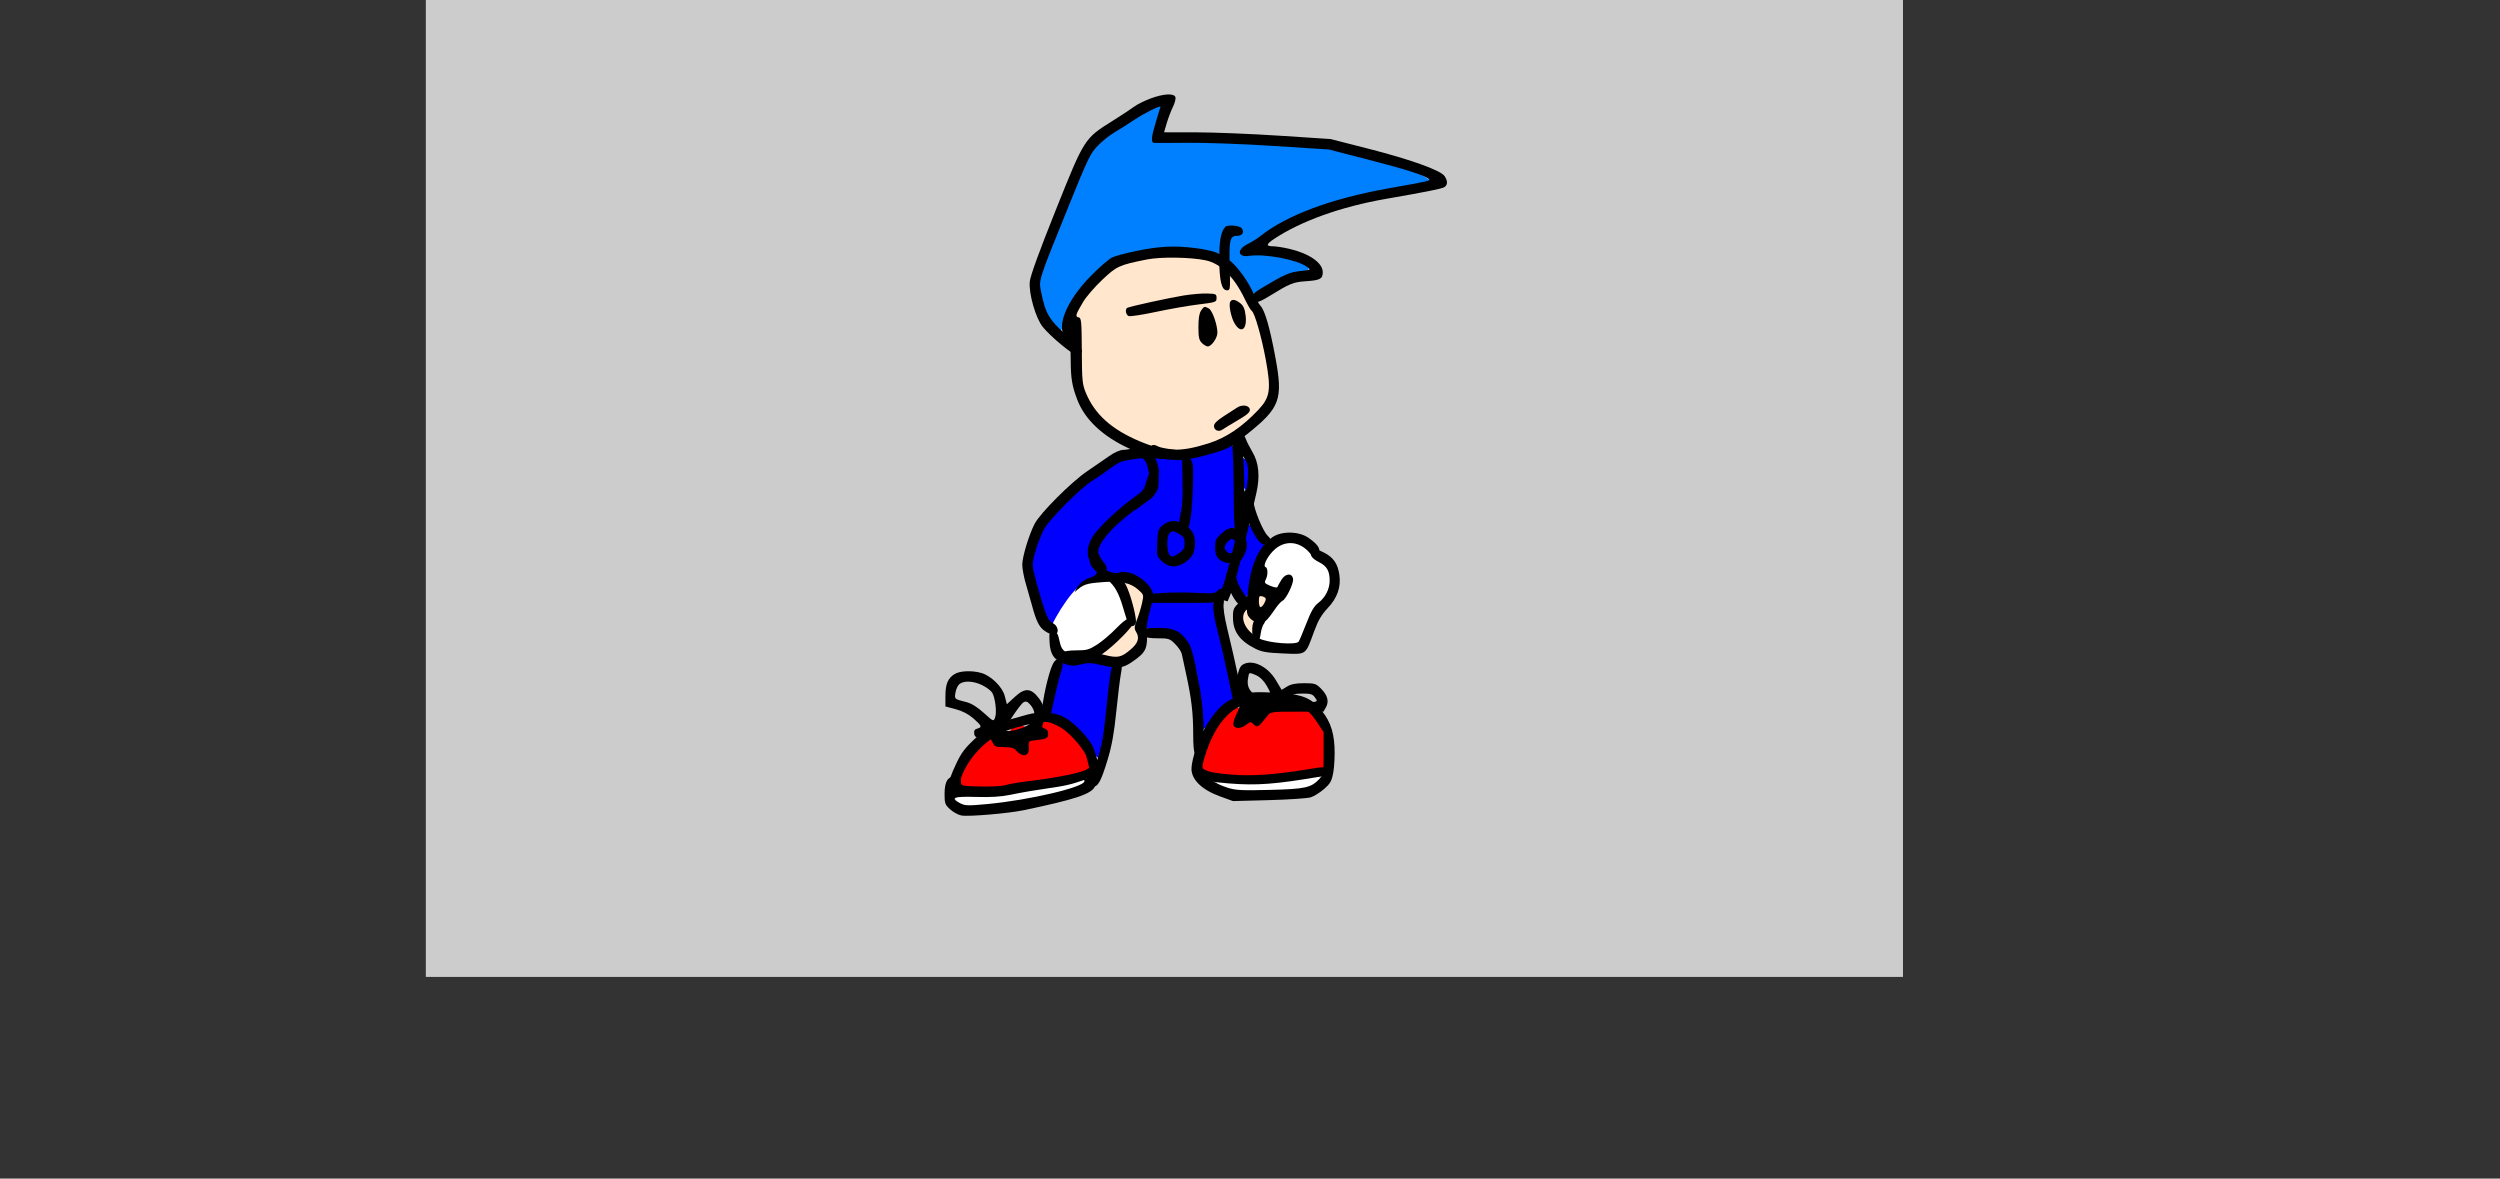 <svg version="1.1" xmlns="http://www.w3.org/2000/svg" xmlns:xlink="http://www.w3.org/1999/xlink" width="1260" height="594" viewBox="0,0,1260,594"><rect x="0" y="0" width="1260" height="594" fill="#333333" stroke="none"/><g transform="translate(214.618,-3.956) scale(1.034,1.034)"><g id="wick_project_bg" fill="#cccccc" fill-rule="nonzero" stroke="none" stroke-width="1" stroke-linecap="butt" stroke-linejoin="miter" stroke-miterlimit="10" stroke-dasharray="" stroke-dashoffset="0" font-family="none" font-weight="none" font-size="none" text-anchor="none" style="mix-blend-mode: normal"><rect x="0" y="0" width="720" height="480"/></g><g data-paper-data="{&quot;wickUUID&quot;:&quot;9d089372-eb91-4ca0-b0f3-bbc7be116f5b&quot;,&quot;wickType&quot;:&quot;clipsandpaths&quot;}" fill="none" fill-rule="none" stroke="none" stroke-width="1" stroke-linecap="butt" stroke-linejoin="miter" stroke-miterlimit="10" stroke-dasharray="" stroke-dashoffset="0" font-family="none" font-weight="none" font-size="none" text-anchor="none" style="mix-blend-mode: normal"><path d="M287.271,358.011c-2.017,0.616 -2.95,2.784 -2.558,2.798c0.798,0.028 6.414,-1.542 7.233,-2.021c1.021,-0.597 -0.913,-1.927 -4.675,-0.777z" data-paper-data="{&quot;wickUUID&quot;:&quot;15d87ee9-beaa-41f5-b171-0cdda967f06b&quot;,&quot;wickType&quot;:&quot;path&quot;}" fill="#ff0000" fill-rule="evenodd"/><path d="M392.853,349.839c-3.91,2.884 -7.41,7.493 -10.255,13.49c-2.606,5.492 -5.265,14.448 -4.555,15.158c0.606,0.606 5.042,2.427 8.054,2.92c4.081,0.667 19.901,0.974 25.105,0.486c2.198,-0.206 9.066,-1.084 15.162,-1.944l11.541,-1.774l0.28,-9.101l-0.011,-8.604l-1.92,-3.068c-0.979,-1.495 -2.531,-3.671 -3.431,-4.81l-2.148,-2.401l-8.522,-0.027c-4.622,-0.005 -9.083,0.171 -9.756,0.358c-0.925,0.257 -2.044,1.145 -3.998,3.429c-3.026,3.538 -3.403,3.718 -5.073,2.251c-0.649,-0.57 -1.16,-1.049 -1.255,-1.049c-0.095,0 -1.3,0.621 -2.516,1.354c-2.62,1.58 -3.807,2.038 -4.971,0.873c-0.885,-0.885 -0.458,-1.588 1.127,-5.204c1.684,-3.843 0.121,-4.533 -2.856,-2.337z" data-paper-data="{&quot;wickUUID&quot;:&quot;91332694-2527-4a2e-9b43-12db3b1ae813&quot;,&quot;wickType&quot;:&quot;path&quot;}" fill="#ff0000" fill-rule="evenodd"/><path d="M300.187,356.584c-0.449,1.182 -0.346,1.938 1.056,2.876c0.989,0.662 1.31,0.042 1.398,1.263c0.174,2.4 -0.768,2.874 -6.421,3.47c-2.508,0.265 -2.966,0.829 -2.966,3.818c0,1.796 0.419,1.828 -0.232,2.439c-1.353,1.271 -2.525,0.893 -4.885,-1.283l-1.571,-1.413l-4.455,-0.431c-2.373,-0.22 -4.315,-0.517 -4.566,-0.726c-0.251,-0.208 -0.363,-0.61 -0.71,-1.254c-0.347,-0.644 -1.923,-1.366 -2.049,-1.366c-0.855,0 -6.077,4.961 -8.351,7.915c-5.116,6.649 -7.6,13.558 -5.503,14.756c0.56,0.32 3.857,1.034 10.577,1.034c8.09,0 9.434,-0.081 12.581,-0.758c1.925,-0.414 7.317,-1.29 11.9,-1.934c14.279,-2.005 22.674,-3.72 25.84,-5.274c1.39,-0.683 2.023,-1.864 1.837,-3.028c-0.659,-4.119 -2.461,-7.548 -6.285,-12.1c-4.003,-4.764 -10.255,-8.907 -14.032,-9.27c-1.51,-0.145 -2.835,0.395 -3.165,1.265z" data-paper-data="{&quot;wickUUID&quot;:&quot;3d64819e-c713-4d4e-a3a3-e2a1f4005a78&quot;,&quot;wickType&quot;:&quot;path&quot;}" fill="#ff0000" fill-rule="evenodd"/><path d="M427.478,383.01c-16.219,2.583 -27.035,3.016 -40.352,1.616c-1.65,-0.173 -2.051,1.41 -1.147,1.93c0.502,0.289 2.44,1.063 4.138,1.641l3.299,1.098l9.002,0.144c4.904,0.077 12.215,-0.032 16.112,-0.233c10.18,-0.526 13.21,-1.317 16.348,-4.214c2.046,-1.889 2.008,-3.481 -7.4,-1.983z" data-paper-data="{&quot;wickUUID&quot;:&quot;ee2a9cbe-e801-4e4b-9ce2-184dec4b2153&quot;,&quot;wickType&quot;:&quot;path&quot;}" fill="#ffffff" fill-rule="evenodd"/><path d="M318.133,384.157c-2.231,0.907 -8.157,2.157 -16.503,3.481c-4.056,0.643 -10.222,1.711 -13.774,2.384c-6.415,1.216 -6.516,1.223 -17.843,1.431c-11.653,0.214 -12.907,0.38 -11.982,1.495c0.208,0.251 1.227,2.501 2.258,3.006c1.717,0.841 2.55,0.939 5.919,0.912c13.529,-0.107 44.869,-5.992 52.657,-9.888c1.841,-0.921 3.361,-2.913 2.401,-2.885c-0.343,0.01 -2.299,-0.275 -3.134,0.064z" data-paper-data="{&quot;wickUUID&quot;:&quot;ad8dbcf2-56fe-4bcb-9cff-3e5075243d80&quot;,&quot;wickType&quot;:&quot;path&quot;}" fill="#ffffff" fill-rule="evenodd"/><path d="M419.208,268.07c-3.169,0.775 -6.706,3.397 -8.828,6.57c-2.028,3.032 -2.56,4.725 -1.589,5.629c0.916,0.853 0.932,3.433 0.045,5.684c-0.624,1.583 -0.324,2.314 0.254,2.837c0.631,0.572 4.523,2.06 5.381,2.06c0.277,0 1.335,-0.901 1.816,-1.863c2.204,-4.416 5.157,-5.769 6.371,-2.84c0.338,0.817 -0.475,0.139 -0.936,1.725c-0.941,3.237 -2.68,6.34 -4.56,8.141c-1.525,1.461 -6.284,7.397 -8.961,11.172c-0.829,1.169 -1.624,4.033 -2.141,6.997c-0.23,1.32 0.738,2.059 5.464,3.064c3.273,0.696 11.452,0.94 13.204,0.447c0.959,-0.27 1.699,-1.322 4.702,-8.787c2.634,-6.549 3.469,-8.017 6.055,-10.642c4.459,-4.526 5.987,-8.081 5.616,-12.708c-0.276,-3.438 -1.44,-5.595 -4.588,-7.675c-2.896,-1.914 -4.624,-3.434 -4.624,-4.039c0,-0.732 -3.852,-3.978 -5.708,-4.827c-1.793,-0.821 -5.53,-1.297 -6.971,-0.944z" data-paper-data="{&quot;wickUUID&quot;:&quot;6650167e-d1f4-4373-ac46-0986b0d002d0&quot;,&quot;wickType&quot;:&quot;path&quot;}" fill="#ffffff" fill-rule="evenodd"/><path d="M391.175,266.826c-2.091,1.378 -2.921,4.229 -1.672,5.57c0.614,0.66 3.474,1.933 3.72,1.632c0.055,-0.068 0.824,-1.969 1.198,-3.488c0.599,-2.426 0.528,-3.362 0.099,-3.792c-0.623,-0.623 -2.195,-0.679 -3.345,0.079z" data-paper-data="{&quot;wickUUID&quot;:&quot;6edecbde-a53b-4a2b-b620-d0665a1785ac&quot;,&quot;wickType&quot;:&quot;path&quot;}" fill="#0000ff" fill-rule="evenodd"/><path d="M362.113,263.244c-1.275,1.409 -1.705,6.706 -0.773,9.844c0.594,2 2.548,2.943 4.149,2.116c3.411,-1.762 5.018,-3.888 5.018,-6.459c0,-2.267 -1.145,-4.28 -3.424,-5.419c-2.35,-1.174 -4.204,-0.928 -4.971,-0.081z" data-paper-data="{&quot;wickUUID&quot;:&quot;76138633-224f-4663-b630-762808593232&quot;,&quot;wickType&quot;:&quot;path&quot;}" fill="#0000ff" fill-rule="evenodd"/><path d="M352.337,301.213c-1.192,4.983 -1.795,8.662 -1.537,8.697c0.116,0.016 2.407,0.619 4.332,0.594c7.342,-0.096 10.681,0.822 13.764,4.152c3.236,3.496 3.879,5.46 6.286,17.612c1.585,8.003 2.694,16.009 3.22,23.175l0.394,3.863l2.32,-1.582c2.963,-5.077 7.734,-10.319 10.893,-11.97c1.743,-0.911 2.075,-1.66 1.809,-2.451c-0.158,-0.469 -1.203,-5.19 -2.299,-10.323c-1.096,-5.133 -2.887,-13.088 -3.983,-17.692c-2.466,-10.361 -3.03,-13.299 -3.03,-15.802l-0.726,-2.663l-14.916,-0.007l-15,0.023z" data-paper-data="{&quot;wickUUID&quot;:&quot;9e4aff62-e506-4f7d-8307-106094ddffca&quot;,&quot;wickType&quot;:&quot;path&quot;}" fill="#0000ff" fill-rule="evenodd"/><path d="M309.496,328.127c0,0.516 -0.294,2.006 -0.666,3.368c-0.663,2.429 -4.069,16.529 -4.495,18.607c-0.216,1.054 0.14,1.872 1.995,2.257c4.016,0.834 8.703,4 13.2,8.942c3.392,3.729 4.824,6.027 5.974,9.442c0.587,1.742 2.695,2.718 2.785,2.45c1.678,-4.984 2.48,-9.678 4.071,-23.897c1.374,-12.279 2.354,-19.648 2.694,-20.004c0.075,-0.079 -2.616,-1.34 -5.047,-1.849c-4.964,-1.039 -7.883,-1.162 -10.818,-0.453c-2.574,0.621 -4.948,0.621 -7.003,-0.002c-0.9,-0.273 -1.922,-0.476 -1.968,-0.478c-0.046,-0.002 -0.721,1.099 -0.721,1.616z" data-paper-data="{&quot;wickUUID&quot;:&quot;d6c34d5e-0e04-4698-8018-ac856879ff38&quot;,&quot;wickType&quot;:&quot;path&quot;}" fill="#0000ff" fill-rule="evenodd"/><path d="M343.548,227.195c-4.619,0.748 -5.907,1.323 -11.177,4.979c-2.353,1.632 -5.881,4.079 -7.623,5.279c-8.838,6.087 -21.696,19.314 -24.588,25.287c-1.449,2.992 -4.091,10.717 -4.686,13.757c-0.543,2.777 -0.307,4.567 1.706,11.962c2.232,8.196 4.8,15.888 5.794,17.351c0.437,0.644 1.507,1.79 2.261,2.336c1.705,1.235 2.009,1.785 1.963,3.578c-0.02,0.776 0.156,1.984 0.431,2.809c0.274,0.825 0.775,2.423 1.075,3.431c0.3,1.008 1.295,2.662 1.635,3.077c0.617,0.754 1.016,0.817 6.547,0.504c5.414,-0.307 5.95,-0.45 8.238,-1.612c3.527,-1.792 7.019,-4.565 13.184,-10.505l3.885,-3.94l-1.756,-5.74c-2.01,-6.151 -3.234,-8.845 -4.961,-10.979c-1.229,-1.519 -1.916,-1.942 -3.702,-1.932c-1.008,0.005 -3.819,0.23 -5.835,0.47c-4.103,0.487 -5.663,1.111 -8.776,3.527l-1.42,1.472l1.385,-0.333c1.427,-2.583 4.303,-5.134 6.606,-5.86c1.033,-0.326 2.254,-0.959 2.797,-1.467l1.37,-1.793l-1.495,-1.777c-2.056,-2.294 -3.047,-5.226 -2.834,-8.911c0.234,-4.05 1.546,-6.432 5.882,-10.906c5.174,-5.338 11.272,-10.842 15.314,-13.833c4.886,-3.616 5.604,-4.515 7.071,-8.761c1.104,-3.195 1.277,-4.327 0.991,-5.834c-0.661,-3.484 -2.485,-6.247 -4.027,-6.186c-0.472,0.019 -3.24,0.224 -5.257,0.551z" data-paper-data="{&quot;wickUUID&quot;:&quot;d95a99fe-c3a4-489d-a5b3-8c4829d4e0f6&quot;,&quot;wickType&quot;:&quot;path&quot;}" fill="#0000ff" fill-rule="evenodd"/><path d="M325.595,287.332c-3.823,0.466 -6.346,1.603 -8.757,3.823c-2.601,2.393 -6.773,8.221 -9.781,13.697l-1.512,2.848l0.892,1.446c0.637,0.738 0.756,1.129 0.729,2.328c-0.02,0.851 0.19,2.231 0.464,3.056c0.274,0.825 0.774,2.427 1.075,3.435c0.3,1.008 1.295,2.662 1.635,3.077c0.617,0.754 1.016,0.817 6.547,0.504c5.414,-0.307 5.95,-0.45 8.238,-1.612c3.527,-1.792 7.019,-4.565 13.184,-10.505l3.885,-3.94l-1.756,-5.74c-2.01,-6.151 -3.188,-8.763 -4.915,-10.897l-1.678,-1.958l-2.565,-0.036c-1.192,0.02 -3.852,0.251 -5.686,0.475z" data-paper-data="{&quot;wickUUID&quot;:&quot;8d7dfa6d-267e-4de5-a5a3-cec7b0323331&quot;,&quot;wickType&quot;:&quot;path&quot;}" fill="#ffffff" fill-rule="evenodd"/><path d="M397.955,230.031c0.105,1.558 0.193,5.069 0.194,7.788c0.002,3.792 1.693,5.281 2.01,5.175c0.471,-0.157 1.283,-5.08 1.328,-8.205c0.039,-2.729 -0.518,-5.557 -1.361,-6.811l-2.332,-1.038z" data-paper-data="{&quot;wickUUID&quot;:&quot;99fafc88-56dc-464d-95b3-328c2252a98b&quot;,&quot;wickType&quot;:&quot;path&quot;}" fill="#0000ff" fill-rule="evenodd"/><path d="M400.507,259.822c-1.024,3.532 -1.559,6.598 -1.305,7.482c0.676,2.358 0.046,5.482 -1.597,7.895c-0.843,1.239 -1.474,2.872 -2.147,5.484c-1.146,4.445 -1.137,5.2 -0.136,7.635c0.862,2.096 3.636,6.597 4.077,6.597c0.151,0 1.801,-1.045 1.915,-1.916c1.482,-11.317 3.019,-16.354 6.571,-21.53l1.154,-2.03l-1.751,-1.865c-1.339,-1.253 -4.35,-5.885 -5.008,-7.704c-0.1,-0.275 -1.746,-0.139 -1.773,-0.048z" data-paper-data="{&quot;wickUUID&quot;:&quot;b566d7df-5034-47cd-980c-6cb7d4388514&quot;,&quot;wickType&quot;:&quot;path&quot;}" fill="#0000ff" fill-rule="evenodd"/><path d="M390.195,221.743c-2.525,1.164 -9.811,3.332 -14.463,4.305c-1.539,0.322 -3.145,0.772 -3.193,0.803c-0.048,0.031 -0.149,1.353 0.152,2.068c0.482,1.147 0.524,2.421 0.355,11.38c-0.182,9.684 -0.629,15.048 -1.591,19.097c-0.36,1.516 -0.306,1.924 0.481,2.765c1.755,1.877 2.051,2.662 2.044,6.602c-0.009,4.391 -0.123,4.878 -2.976,7.485c-3.258,2.978 -6.424,3.659 -9.701,2.126c-1.875,-0.877 -3.675,-2.751 -4.015,-4.106c-0.315,-1.254 0.074,-9.922 0.509,-11.397c0.433,-1.466 2.14,-2.961 4.24,-3.89c1.172,-0.519 1.994,-0.655 3.498,-0.519c2.205,0.2 2.25,0.076 3.177,-4.301c0.403,-1.904 0.583,-5.417 0.705,-14.302l0.155,-11.8l-2.408,-0.75c-2.857,-0.013 -9.617,-0.468 -10.445,-0.704c-0.682,-0.195 -1.644,0.777 -1.476,1.317c1.049,3.39 1.234,4.637 1.237,8.398c0.002,2.256 -0.005,4.204 -0.203,4.991c-0.715,2.838 -3.14,5.159 -10.961,10.565c-7.754,5.36 -15.665,13.471 -17.571,17.974c-0.964,2.279 -0.467,5.037 2.077,8.395c0.868,1.146 1.468,2.359 1.468,2.966c0,0.82 0.594,1.368 1.92,1.954c1.244,0.55 2.058,0.691 3.423,0.495c4.463,-0.643 7.316,-0.053 11.015,2.362c2.828,1.846 4.837,4.039 5.748,6.143l0.998,1.704l3.047,-0.238c1.511,-0.156 8.209,-0.238 14.908,-0.183l12.237,0.1l1.702,-1.164c0.704,-0.56 1.782,-1.4 2.017,-1.4c0.683,0 4.189,-11.713 3.646,-12.179c-0.153,-0.131 -1.249,-1.222 -2.039,-1.447c-1.885,-0.536 -3.57,-1.966 -4.062,-3.609c-0.529,-1.765 -0.51,-5.183 0.046,-6.498c0.568,-1.344 3.383,-3.939 5.209,-4.87c0.758,-0.387 1.501,-0.551 2.064,-0.551l1.69,-0.683l-0.161,-4.92c-0.096,-2.612 -0.267,-10.825 -0.38,-18.25c-0.113,-7.425 -0.303,-14.197 -0.421,-15.034l-0.926,-2.328z" data-paper-data="{&quot;wickUUID&quot;:&quot;ce3f78d4-216b-425e-9a54-f6c0c1665405&quot;,&quot;wickType&quot;:&quot;path&quot;}" fill="#0000ff" fill-rule="evenodd"/><path d="M405.781,294.538c-0.277,0.277 -0.256,3.441 0.019,4.464c0.261,0.975 2.282,0.747 3.224,-0.644c1,-1.476 0.94,-3.225 -0.126,-3.711c-0.975,-0.444 -2.805,-0.421 -3.117,-0.11z" data-paper-data="{&quot;wickUUID&quot;:&quot;2b8db536-5b2d-4418-be4c-68c98f142a37&quot;,&quot;wickType&quot;:&quot;path&quot;}" fill="#ffe6cc" fill-rule="evenodd"/><path d="M398.329,302.955c-0.96,2.221 -0.148,5.329 2.093,7.993l2.337,1.431l0.645,-2.908l0.4,-2.782l-1.457,-1.738c-0.72,-0.782 -1.324,-1.715 -1.438,-2.23c-0.114,-0.515 -0.778,-1.522 -0.834,-1.705c-0.055,-0.183 -1.431,1.211 -1.745,1.939z" data-paper-data="{&quot;wickUUID&quot;:&quot;f55a3c1e-dc4d-4a3d-8f8e-be8e33f87abb&quot;,&quot;wickType&quot;:&quot;path&quot;}" fill="#ffe6cc" fill-rule="evenodd"/><path d="M344.214,308.56c-0.29,0.112 -1.669,1.449 -2.866,2.824c-2.255,2.59 -6.794,6.852 -9.84,9.238l-1.964,2.319l3.478,1.081c4.324,0.962 7.022,0.127 10.659,-3.078c3.491,-3.076 4.696,-6.158 3.172,-8.656c-0.353,-0.579 -0.759,-2.044 -0.818,-2.585c-0.08,-0.74 -1.425,-1.295 -1.822,-1.142z" data-paper-data="{&quot;wickUUID&quot;:&quot;90101a82-e393-43d3-9146-128a6c930922&quot;,&quot;wickType&quot;:&quot;path&quot;}" fill="#ffe6cc" fill-rule="evenodd"/><path d="M340.977,288.304c0,0.073 0.387,2.202 1.012,3.825c1.219,3.164 2.566,7.926 3.228,11.411l1.347,2.775l1.495,-2.943c0.893,-2.619 2.105,-7.901 2.105,-8.91c0,-1.012 -3.079,-4.252 -5.284,-5.427c-1.788,-0.953 -3.904,-1.08 -3.904,-0.731z" data-paper-data="{&quot;wickUUID&quot;:&quot;f1da4c85-adc8-4e8c-b4e8-df2c10a51186&quot;,&quot;wickType&quot;:&quot;path&quot;}" fill="#ffe6cc" fill-rule="evenodd"/><path d="M356.018,129.168c-3.737,0.335 -11.739,1.995 -15.716,3.249c-3.818,1.203 -6.504,3.147 -12.246,8.919c-5.271,5.299 -7.323,7.844 -9.711,12.057c-1.68,2.964 -1.959,4.335 -0.887,4.875c0.444,0.224 0.946,0.671 1.114,0.972c0.347,0.62 0.507,4.885 0.736,19.673c0.186,12.033 0.477,13.672 2.916,18.664c3.072,6.289 7.675,11.443 14.093,15.734c5.78,3.865 15.685,8.323 17.655,7.929c0.697,-0.139 1.637,0.075 2.576,0.565c1.947,1.015 8.026,1.834 11.551,1.58c5.073,-0.365 13.749,-2.682 19.053,-5.092c3.172,-1.441 8.015,-4.491 11.233,-7.082c4.09,-3.293 10.431,-10.134 11.539,-12.352c2.115,-4.234 2,-9.823 -0.583,-22.545c-2.3,-11.331 -4.774,-19.592 -6.35,-21.168c-0.423,-0.423 -1.856,-2.904 -3.1,-5.332c-2.268,-4.429 -4.607,-8.32 -6.004,-9.989l-2.242,-0.802l-0.187,2.935c-0.157,2.991 0.955,3.039 -0.512,3.049c-1.897,0.013 -3.022,-2.664 -3.372,-7.624c-0.11,-1.558 -0.645,-3.564 -0.783,-3.937c-0.532,-1.444 -5.657,-3.286 -11.007,-3.948c-4.013,-0.496 -15.72,-0.692 -19.764,-0.329zM384.723,148c0.411,0.372 0.096,0.171 0.096,1.143c0,1.237 0.416,0.777 -0.372,1.173c-0.864,0.434 -3.437,0.884 -7.594,1.357c-3.365,0.383 -13.419,2.128 -20.834,3.616c-4.033,0.81 -8.736,1.668 -10.454,1.908l-2.875,0.431l-0.061,-0.231c-1.054,-1.226 -1.55,-2.452 -0.538,-2.993c0.881,-0.472 5.326,-1.53 14.062,-3.399c13.944,-2.984 16.692,-3.383 23.741,-3.449c3.891,-0.036 4.32,-0.018 4.831,0.445zM395.523,151.295c3.01,1.909 3.454,3.172 3.47,8.281c0.011,3.311 0.199,2.811 -0.554,3.614c-1.116,1.19 -1.031,1.248 -2.318,-0.09c-2.057,-2.139 -3.549,-6.114 -3.697,-10.022c-0.127,-3.359 0.182,-3.633 3.1,-1.783zM380.677,154.239c1.563,0.798 2.479,2.414 3.664,6.472c1.218,4.171 1.229,6.079 0.005,8.328c-1.089,2.001 -1.98,3.114 -2.969,3.114c-1.805,0 -3.341,-1.629 -3.961,-3.93c-0.232,-0.861 -0.258,-2.857 -0.178,-5.943c0.137,-5.335 0.33,-6.19 2.015,-8.008c0.943,-1.018 -0.189,-0.855 1.425,-0.032zM400.672,202.745c1.188,0.934 1.029,0.685 -0.298,2.094c-1.423,1.512 -12.987,8.431 -14.155,8.471c-0.494,0.017 -0.037,0.443 -0.481,0.152c-1.661,-1.088 -1.438,-2.714 0.761,-4.447c1.362,-1.073 7.072,-4.812 9.331,-6.119c1.77,-1.024 3.601,-1.127 4.842,-0.151z" data-paper-data="{&quot;wickUUID&quot;:&quot;a2f88c65-1c52-439e-a4b6-0b753898f3a3&quot;,&quot;wickType&quot;:&quot;path&quot;}" fill="#ffe6cc" fill-rule="evenodd"/><path d="M353.718,56.874c-1.836,0.898 -4.571,2.405 -6.02,3.318c-1.449,0.912 -5.506,3.474 -8.877,5.593c-9.903,6.226 -13.425,9.667 -16.537,15.965c-2.775,5.616 -20.049,48.182 -22.107,54.479c-1.384,4.236 -1.452,7.34 -0.247,12.535c1.474,6.352 3.205,9.88 6.855,13.854l2.509,2.659l1.131,-1.79c0.056,-4.993 3.78,-12.704 9.587,-19.811c3.924,-4.802 12.201,-12.649 14.693,-13.906c2.794,-1.409 16.017,-4.182 23.511,-4.945c7.303,-0.743 19.719,0.309 25.53,2.154l2.946,0.683l0.627,-2.798c0.333,-3.77 1,-7.126 1.817,-8.719c0.977,-1.904 1.548,-2.039 4.459,-1.793c2.669,0.225 3.109,0.14 3.752,1.122c1.25,1.908 0.462,2.512 -2.335,2.954c-0.953,0.151 -2.198,0.827 -2.533,1.162c-0.775,0.775 -1.325,4.009 -1.327,7.952c-0.002,2.921 0.171,3.588 0.969,4.111c1.924,1.26 7.769,9.175 9.853,13.339c0.458,0.916 0.997,1.868 1.041,1.943c0.045,0.075 1.34,-0 1.662,-0.29c1.021,-0.919 10.061,-6.205 13.18,-7.705c3.612,-1.737 5.044,-2.135 8.847,-2.492c4.17,-0.391 4.414,-2.274 2.175,-3.558c-5.368,-3.079 -16.406,-5.207 -25.983,-5.005c-5.096,0.108 -4.456,0.763 -5.111,-0.044c-1.353,-1.665 -0.074,-2.967 4.13,-5.23c1.421,-0.765 3.452,-2.062 4.808,-3.087c11.056,-8.352 25.239,-14.565 44.562,-19.517c6.212,-1.592 10.7,-2.505 24.491,-5.021c12.694,-2.316 13.572,-2.718 13.572,-3.12c0,-0.427 -4.654,-3.536 -8.764,-4.849c-5.244,-1.675 -13.274,-3.874 -27.878,-7.634l-12.443,-3.199l-15.741,-1.017c-28.752,-1.852 -44.817,-2.465 -60.251,-2.296c-8.543,0.093 -9.265,0.469 -9.538,0.039c-0.829,-1.308 -0.122,-4.013 2.571,-12.723c0.648,-2.098 0.904,-4.63 0.847,-4.687c-0.057,-0.057 -2.597,0.473 -4.432,1.37z" data-paper-data="{&quot;wickUUID&quot;:&quot;06e86f41-1865-4aaf-80c7-3a442a7d50ae&quot;,&quot;wickType&quot;:&quot;path&quot;}" fill="#0080ff" fill-rule="evenodd"/><path d="M346.984,126.01c11.164,-2.216 17.724,-2.515 27.936,-1.275c8.472,1.03 12.429,2.451 16.997,6.104c3.884,3.107 9.185,10.539 11.684,16.383c0.942,2.202 2.409,4.761 3.259,5.687c2.137,2.328 4.508,10.532 7.182,24.849c3.894,20.847 2.439,24.806 -13.892,37.814c-8.882,7.075 -8.775,7.02 -19.82,10.121c-5.394,1.515 -9.985,2.362 -14.36,2.491c-0.37,-0.73 -0.859,-1.24 -1.471,-1.567c-3.009,-1.61 -3.169,-1.591 -5.405,0.645c-0.134,0.134 -0.261,0.285 -0.38,0.453c-4.902,-0.787 -9.949,-2.537 -16.003,-5.326c-12.779,-5.887 -21.486,-14.079 -25.151,-23.663c-2.592,-6.779 -3.191,-10.419 -3.232,-19.626c-0.034,-7.771 -0.175,-8.45 -2.141,-10.271c-5.433,-5.035 -0.207,-18.225 12.183,-30.752c3.948,-3.991 8.442,-7.9 9.987,-8.688c1.546,-0.787 7.228,-2.308 12.627,-3.379zM351.329,130.323c-13.449,2.711 -14.556,3.217 -21.61,9.873c-3.624,3.42 -7.802,8.247 -9.284,10.728c-3.729,6.242 -4.031,7.254 -2.266,7.594c1.342,0.258 1.485,1.746 1.569,16.277c0.085,14.643 0.256,16.384 2.022,20.623c4.306,10.338 12.408,17.647 25.926,23.39c12.451,5.29 19.909,5.543 33.779,1.145c8.645,-2.741 16.368,-7.937 24.363,-16.391c5.694,-6.02 6.263,-9.894 3.585,-24.412c-2.057,-11.15 -5.432,-22.908 -6.823,-23.768c-0.481,-0.297 -1.996,-2.869 -3.367,-5.715c-5.287,-10.976 -11.736,-17.371 -19.107,-18.947c-7.318,-1.565 -21.99,-1.768 -28.787,-0.397z" data-paper-data="{&quot;wickUUID&quot;:&quot;92bd37f7-364d-4888-a720-98a9f16358b5&quot;,&quot;wickType&quot;:&quot;path&quot;}" fill="#000000" fill-rule="nonzero"/><path d="M353.238,51.832c-2.885,1.072 -6.484,2.871 -7.997,3.999c-1.512,1.128 -6.159,4.187 -10.326,6.798c-13.998,8.774 -13.832,8.514 -27.871,43.594c-8.143,20.347 -12.406,32.094 -12.665,34.892c-0.543,5.88 2.895,17.844 6.343,22.073c4.067,4.986 14.639,13.695 16.637,13.704c0.992,0.004 2.055,-0.649 2.363,-1.451c0.414,-1.078 -0.604,-2.435 -3.908,-5.206c-11.738,-9.847 -13.623,-12.701 -15.892,-24.06c-1.209,-6.047 -1.623,-4.755 13.485,-42.087c9.383,-23.186 10.544,-25.583 14.18,-29.29c2.179,-2.22 5.665,-5.025 7.749,-6.232c2.083,-1.207 6.602,-4.072 10.042,-6.365c5.003,-3.336 12.686,-7.131 12.685,-6.266c0,0.095 -0.941,3.203 -2.092,6.907c-2.333,7.511 -2.629,10.469 -1.065,10.631c0.579,0.06 8.06,0.038 16.625,-0.048c8.565,-0.086 27.504,0.613 42.088,1.555l26.515,1.711l19.36,4.989c18.281,4.712 27.663,7.706 29.373,9.374c0.924,0.903 0.724,0.95 -19.734,4.599c-27.634,4.929 -49.446,13.026 -62.11,23.056c-1.729,1.369 -4.546,3.158 -6.262,3.976c-5.621,2.681 -5.213,6.737 0.59,5.867c7.716,-1.157 23.574,1.883 28.259,5.417c1.853,1.397 1.79,1.434 -3.379,1.974c-5.237,0.547 -7.635,1.599 -18.698,8.197c-3.601,2.148 -4.828,3.364 -4.841,4.798c-0.028,3.267 2.256,3.057 8.46,-0.776c9.993,-6.176 11.62,-6.834 17.935,-7.264c6.833,-0.465 8.101,-1.151 8.101,-4.383c0,-4.537 -6.469,-9.086 -16.178,-11.374c-2.908,-0.686 -6.518,-1.253 -8.023,-1.259c-3.589,-0.017 -3.454,-0.997 0.497,-3.612c13.221,-8.749 32.632,-15.696 54.5,-19.505c19.772,-3.443 26.751,-4.836 28.337,-5.655c1.808,-0.935 1.889,-3.1 0.206,-5.503c-1.97,-2.813 -16.558,-8.042 -37.033,-13.276l-18.518,-4.733l-24.832,-1.622c-13.658,-0.893 -31.914,-1.632 -40.569,-1.643l-15.738,-0.019l1.29,-4.42c0.709,-2.43 2.066,-5.999 3.016,-7.929c0.95,-1.931 1.498,-4.109 1.217,-4.84c-0.738,-1.924 -5.843,-1.626 -12.122,0.707z" data-paper-data="{&quot;wickUUID&quot;:&quot;3d9eee51-edef-4d0f-89d0-80fd57bcfba2&quot;,&quot;wickType&quot;:&quot;path&quot;}" fill="#000000" fill-rule="evenodd"/><path d="M395.521,202.448c-0.926,0.6 -3.862,2.488 -6.524,4.194c-3.272,2.098 -4.84,3.654 -4.84,4.804c0,2.1 2.286,3.093 4.113,1.787c0.747,-0.535 4.112,-2.584 7.477,-4.554c4.71,-2.757 6.066,-3.969 5.892,-5.265c-0.274,-2.036 -3.645,-2.569 -6.118,-0.966z" data-paper-data="{&quot;wickUUID&quot;:&quot;31397162-122d-40f8-b371-20d12a1c6e02&quot;,&quot;wickType&quot;:&quot;path&quot;}" fill="#000000" fill-rule="evenodd"/><path d="M369.427,147.846c-7.204,1.169 -26.52,5.401 -27.568,6.04c-1.158,0.707 -0.649,3.466 0.737,3.998c0.753,0.288 6.719,-0.623 13.258,-2.027c6.539,-1.403 15.866,-3.035 20.728,-3.627c8.533,-1.039 8.838,-1.148 8.838,-3.145c0,-1.93 -0.31,-2.077 -4.63,-2.2c-2.546,-0.073 -7.66,0.36 -11.363,0.961z" data-paper-data="{&quot;wickUUID&quot;:&quot;d2af1dc9-94aa-452e-8f09-dfcdb56c5342&quot;,&quot;wickType&quot;:&quot;path&quot;}" fill="#000000" fill-rule="evenodd"/><path d="M389.694,114.399c-2.091,2.078 -3.009,6.931 -2.964,15.676c0.054,10.668 1.179,15.259 3.74,15.259c1.611,0 1.67,-0.459 1.376,-10.592c-0.4,-13.738 0.059,-15.923 3.347,-15.923c2.81,0 4.012,-1.885 2.423,-3.799c-1.074,-1.294 -6.793,-1.742 -7.922,-0.621z" data-paper-data="{&quot;wickUUID&quot;:&quot;53061fd1-8306-458a-b85b-49d657ee5dd7&quot;,&quot;wickType&quot;:&quot;path&quot;}" fill="#000000" fill-rule="evenodd"/><path d="M377.891,155.201c-0.894,1.277 -1.31,3.815 -1.31,7.997c0,5.003 0.308,6.434 1.684,7.809c0.925,0.926 2.224,1.684 2.885,1.684c1.801,0 4.69,-4.124 4.69,-6.695c0,-3.857 -2.496,-10.907 -4.181,-11.809c-2.161,-1.157 -2.267,-1.128 -3.768,1.014z" data-paper-data="{&quot;wickUUID&quot;:&quot;fe2dea29-5055-453f-a660-0d8960b7c733&quot;,&quot;wickType&quot;:&quot;path&quot;}" fill="#000000" fill-rule="evenodd"/><path d="M392.117,150.865c-0.9,1.456 0.37,7.767 2.153,10.699c3.098,5.095 6.12,2.873 5.316,-3.909c-0.391,-3.302 -1.041,-4.803 -2.616,-6.043c-2.341,-1.841 -4.018,-2.099 -4.853,-0.747z" data-paper-data="{&quot;wickUUID&quot;:&quot;24a23719-c3ba-443f-bee1-78207f0ed934&quot;,&quot;wickType&quot;:&quot;path&quot;}" fill="#000000" fill-rule="evenodd"/><path d="M347.68,285.138c2.296,1.415 4.781,3.823 5.701,5.526c1.625,3.008 1.624,3.046 -0.247,10.073c-1.033,3.88 -1.833,7.812 -1.778,8.738c0.628,10.634 0.022,12.079 -7.123,17.003c-4.612,3.178 -6.943,3.402 -15.28,1.469c-4.696,-1.089 -6.325,-1.135 -9.691,-0.273c-3.266,0.837 -4.694,0.823 -7.412,-0.074c-5.398,-1.781 -7.494,-4.612 -7.811,-10.549c-0.261,-4.895 -0.204,-5.051 1.829,-5.051c1.837,0 2.21,0.523 2.987,4.185c0.713,3.362 1.418,4.495 3.588,5.763c2.236,1.305 3.156,1.418 5.347,0.655c3.614,-1.26 6.573,-1.16 12.931,0.437c6.532,1.64 8.236,1.288 12.844,-2.657c3.746,-3.206 4.46,-5.694 2.524,-8.794c-0.841,-1.347 -0.743,-2.391 0.537,-5.671c0.863,-2.21 1.979,-5.859 2.479,-8.109c0.893,-4.011 0.859,-4.136 -1.767,-6.482c-3.861,-3.45 -8.51,-4.448 -17.467,-3.749c-8.063,0.629 -9.436,0.973 -13.671,4.956c1.591,-3.64 4.326,-6.293 7.586,-7.112c1.804,-0.452 3.002,-1.479 3.476,-2.809c1.699,-0.101 3.709,-0.166 5.67,-0.184c2.161,0.935 4.422,0.996 6.043,0.113c4.255,0.209 5.664,0.721 8.704,2.596z" data-paper-data="{&quot;wickUUID&quot;:&quot;aff238aa-f5a6-4d90-b84b-b0224294bb90&quot;,&quot;wickType&quot;:&quot;path&quot;}" fill="#000000" fill-rule="evenodd"/><path d="M341.853,290.289c2.422,5.726 4.819,15.683 4.178,17.353c-0.298,0.777 -1.13,1.413 -1.849,1.413c-1.444,0 -2.104,-1.37 -4.26,-8.839c-2.075,-7.186 -4.149,-10.942 -7.531,-13.641c-2.773,-2.212 -3.666,-4.3 -2.387,-5.579c0.087,-0.087 0.181,-0.162 0.283,-0.226c1.919,1.645 4.243,2.466 6.258,2.395c2.121,1.846 4.175,4.444 5.308,7.124z" data-paper-data="{&quot;wickUUID&quot;:&quot;c506513a-87cb-4b50-9644-b1387aceeded&quot;,&quot;wickType&quot;:&quot;path&quot;}" fill="#000000" fill-rule="evenodd"/><path d="M336.639,309.988c-2.755,2.858 -6.998,6.468 -9.429,8.023c-3.926,2.512 -5.072,2.828 -10.25,2.828c-6.44,0 -8.897,1.354 -6.877,3.788c0.774,0.933 2.836,1.263 7.9,1.263c6.5,0 7.09,-0.16 11.447,-3.095c6.108,-4.113 16.169,-14.372 15.832,-16.142c-0.581,-3.054 -3.583,-1.893 -8.623,3.335z" data-paper-data="{&quot;wickUUID&quot;:&quot;8519d2f0-9359-46e0-af6d-d88b2a618ecf&quot;,&quot;wickType&quot;:&quot;path&quot;}" fill="#000000" fill-rule="evenodd"/><path d="M352.305,222.426c2.064,1.104 4.073,5.513 5.009,10.606c-0.073,0.947 -0.109,2.005 -0.109,3.181c0,6.824 -0.166,7.194 -4.946,11.037c-1.717,1.38 -4.048,3.303 -6.158,5.073c-0.657,-0.028 -1.353,-0.009 -2.079,0.059c-0.478,-1.09 0.658,-2.388 4.477,-6.115l4.745,-4.633l-0.533,-5.099c-0.672,-6.429 -2.165,-9.623 -4.364,-9.338c-9.328,1.211 -9.975,1.428 -14.776,4.963c-2.735,2.013 -6.661,4.712 -8.725,5.996c-5.821,3.623 -21.239,19.099 -23.528,23.616c-2.767,5.46 -5.544,14.184 -5.544,17.413c0,2.546 3.678,15.961 6.54,23.851c0.771,2.126 2.12,4.023 3.215,4.522c3.06,1.394 3.362,5.705 0.4,5.705c-0.819,0 -2.726,-0.852 -4.238,-1.894c-2.771,-1.909 -4.17,-4.738 -6.344,-12.837c-0.621,-2.315 -1.916,-6.859 -2.877,-10.098c-0.961,-3.239 -1.747,-7.452 -1.747,-9.362c0,-3.798 3.193,-14.391 5.992,-19.876c2.625,-5.146 17.866,-20.416 25.574,-25.623c3.703,-2.502 8.574,-5.86 10.824,-7.463c2.419,-1.724 5.17,-2.949 6.734,-2.998c1.454,-0.047 3.591,-0.388 4.748,-0.758c3.086,-0.988 5.776,-0.963 7.71,0.072z" data-paper-data="{&quot;wickUUID&quot;:&quot;e3892cf9-db8f-4ccd-969a-ec2b848505ed&quot;,&quot;wickType&quot;:&quot;path&quot;}" fill="#000000" fill-rule="evenodd"/><path d="M332.662,282.308c-1.734,-0.812 -3.383,-2.189 -4.56,-4.095c-1.396,-2.259 -2,-4.025 -1.678,-6.418c-0.022,0.03 -0.042,0.059 -0.061,0.087c-0.887,1.313 -1.109,3.258 -0.862,5.254c0.506,0.358 0.928,0.849 1.263,1.474c0.742,1.386 0.901,2.725 0.547,3.859c0.949,1.544 2.174,2.596 3.485,2.596c1.301,0 1.967,-1.23 1.866,-2.756z" data-paper-data="{&quot;wickUUID&quot;:&quot;482a8900-df35-4c8d-9826-7b3b4edd58e6&quot;,&quot;wickType&quot;:&quot;path&quot;}" fill="#000000" fill-rule="nonzero"/><path d="M326.442,282.064c-2.471,-2.395 -2.891,-3.366 -2.891,-6.688c0,-3.239 1.239,-5.662 4.016,-7.646c-1.866,4.857 -1.538,7.125 0.536,10.483c1.03,1.668 2.421,2.93 3.915,3.764c0.402,2.602 -2.223,3.337 -5.575,0.087z" data-paper-data="{&quot;wickUUID&quot;:&quot;0caf22a6-cac6-46a9-8efa-58082df5fb5a&quot;,&quot;wickType&quot;:&quot;path&quot;}" fill="#000000" fill-rule="nonzero"/><path d="M353.573,221.231c-0.941,0.941 -0.625,4.232 0.491,5.12c0.579,0.461 3.738,1.092 7.021,1.404c4.827,0.458 6.173,0.32 7.039,-0.723c1.927,-2.322 0.41,-3.674 -4.748,-4.232c-2.691,-0.291 -5.55,-0.889 -6.354,-1.329c-1.722,-0.944 -2.678,-1.01 -3.449,-0.24z" data-paper-data="{&quot;wickUUID&quot;:&quot;f95ca8d5-4841-4f7e-bcc4-8cbb6d548158&quot;,&quot;wickType&quot;:&quot;path&quot;}" fill="#000000" fill-rule="evenodd"/><path d="M352.43,235.188c-0.374,0.578 -1.077,2.565 -1.562,4.416c-0.705,2.693 -1.798,4 -5.471,6.542c-7.044,4.876 -17.516,14.741 -20.224,19.053c-3.461,5.51 -3.383,10.366 0.241,15.082c2.843,3.699 3.884,4.17 5.544,2.51c1.499,-1.498 1.245,-2.79 -1.094,-5.57c-1.158,-1.376 -2.104,-3.414 -2.104,-4.53c0,-5.001 9.329,-14.8 22.421,-23.548c5.153,-3.444 5.166,-3.463 5.725,-8.397c0.307,-2.721 0.328,-5.32 0.045,-5.777c-0.717,-1.161 -2.706,-1.037 -3.521,0.219z" data-paper-data="{&quot;wickUUID&quot;:&quot;2f49ce05-f5f4-4298-a71d-e910def939d1&quot;,&quot;wickType&quot;:&quot;path&quot;}" fill="#000000" fill-rule="evenodd"/><path d="M399.655,217.724c0.504,1.389 1.957,4.262 3.23,6.384c3.153,5.261 3.793,11.97 1.922,20.157c-1.862,8.149 -5.921,25.393 -8.118,34.486c-1.641,6.793 -4.067,14.226 -5.864,18.203c-0.375,-0.112 -0.76,-0.222 -1.155,-0.331c-1.549,-0.428 -2.843,-0.791 -3.933,-1.091c0.184,-0.353 0.351,-0.624 0.491,-0.788c1.614,-1.89 4.178,-10.434 8.333,-27.777c7.226,-30.162 7.728,-35.416 3.875,-40.627c-2.757,-3.728 -4.385,-9.035 -3.207,-10.454c1.48,-1.784 3.402,-0.986 4.426,1.838z" data-paper-data="{&quot;wickUUID&quot;:&quot;e8b398a7-ca30-4371-a50f-163e117eafd1&quot;,&quot;wickType&quot;:&quot;path&quot;}" fill="#000000" fill-rule="nonzero"/><path d="M293.248,352.126c5.788,-1.596 13.197,-1.151 17.494,1.051c4.423,2.267 10.698,8.408 13.833,13.537c1.479,2.419 3.381,9.342 4.309,14.926c-1.404,0.277 -3.055,0.567 -4.811,0.845c-0.573,-4.135 -1.851,-9.874 -2.619,-11.218c-2.559,-4.481 -7.996,-10.393 -11.594,-12.607c-2.34,-1.439 -5.425,-2.744 -6.856,-2.9c-3.172,-0.344 -10.649,1.175 -18.741,3.808c-10.107,3.289 -20.018,13.309 -23.483,23.741c-0.852,2.568 -1.11,3.685 -0.774,5.369c-2.16,-0.374 -3.922,-0.777 -5.206,-1.202c0.016,-2.897 1.141,-5.913 3.652,-11.263c2.609,-5.561 4.29,-7.777 9.663,-12.745c6.888,-6.367 6.559,-6.219 25.133,-11.342z" data-paper-data="{&quot;wickUUID&quot;:&quot;ca156fe3-fead-420b-8e89-1430588d0c3f&quot;,&quot;wickType&quot;:&quot;path&quot;}" fill="#000000" fill-rule="nonzero"/><path d="M257.74,332.386c-3.282,2.036 -4.468,4.864 -4.472,10.657l-0.003,5.126l4.997,1.333c3.301,0.88 6.23,2.405 8.628,4.491c4.092,3.56 4.383,4.332 1.881,4.986c-1.258,0.329 -1.673,1.008 -1.473,2.413c0.242,1.713 0.743,1.955 4.043,1.955c3.276,0 3.912,0.302 4.886,2.315c1.013,2.095 1.545,2.315 5.6,2.315c3.026,0 4.834,0.425 5.567,1.309c3.317,3.996 6.931,3.328 6.539,-1.209c-0.235,-2.71 -0.032,-3.071 1.84,-3.273c6.823,-0.736 7.576,-1.06 7.576,-3.257c0,-1.414 -0.556,-2.29 -1.631,-2.571c-1.351,-0.354 -1.495,-0.782 -0.841,-2.502c1.609,-4.232 0.937,-8.374 -1.983,-12.211c-3.936,-5.175 -6.827,-5.337 -11.891,-0.669l-3.792,3.495l-0.979,-3.887c-1.154,-4.581 -6.717,-10.047 -11.608,-11.406c-4.537,-1.26 -10.329,-0.995 -12.884,0.59zM271.14,337.77c2.022,0.979 4.203,2.589 4.845,3.578c1.552,2.386 2.438,9.703 1.482,12.233c-0.757,2.005 -0.793,1.99 -5.499,-2.272c-3.074,-2.784 -6.007,-4.615 -8.353,-5.216c-6.112,-1.566 -5.979,-1.45 -5.446,-4.736c0.27,-1.661 1.171,-3.536 2.002,-4.167c2.222,-1.685 6.789,-1.444 10.969,0.58zM296.615,351.541c0,3.279 -0.893,4.644 -4.102,6.27c-3.854,1.953 -10.208,3.092 -10.208,1.831c0,-1.495 7.356,-12.499 8.999,-13.461c1.224,-0.717 1.895,-0.474 3.417,1.24c1.042,1.172 1.894,3.026 1.894,4.12z" data-paper-data="{&quot;wickUUID&quot;:&quot;99c44b2e-e07a-4a72-ad99-2aac814d3110&quot;,&quot;wickType&quot;:&quot;path&quot;}" fill="#000000" fill-rule="evenodd"/><path d="M322.417,378.651c-1.601,1.6 -14.564,4.263 -29.288,6.014c-4,0.476 -8.735,1.294 -10.522,1.818c-1.841,0.54 -7.258,0.84 -12.507,0.693c-9.246,-0.26 -9.259,-0.263 -9.259,-2.365c0,-1.745 -0.453,-2.148 -2.655,-2.362c-3.732,-0.362 -5.342,2.196 -5.342,8.489c0,4.457 0.251,5.14 2.709,7.385c1.49,1.361 3.97,2.711 5.511,3c3.438,0.645 23.03,-1.028 30.501,-2.605c25.028,-5.281 32.584,-7.781 34.533,-11.422c0.503,-0.939 0.798,-3.303 0.656,-5.253c-0.204,-2.823 -0.606,-3.595 -1.975,-3.791c-0.945,-0.135 -2.008,0.044 -2.362,0.399zM321.026,384.609c0,2.899 -26.783,9.207 -47.254,11.129c-9.411,0.884 -10.94,0.843 -13.258,-0.356c-5.193,-2.685 -3.339,-3.437 7.672,-3.111c7.159,0.212 12.218,-0.097 16.624,-1.017c5.923,-1.235 12.526,-2.35 23.59,-3.981c2.546,-0.376 6.334,-1.248 8.417,-1.937c2.083,-0.69 3.883,-1.279 3.998,-1.31c0.116,-0.031 0.211,0.231 0.211,0.583z" data-paper-data="{&quot;wickUUID&quot;:&quot;946281e7-6137-410c-838b-f824224eecc3&quot;,&quot;wickType&quot;:&quot;path&quot;}" fill="#000000" fill-rule="evenodd"/><path d="M334.405,329.046c-0.489,1.273 -1.411,7.617 -2.05,14.099c-0.639,6.481 -1.549,14.625 -2.023,18.098c-0.995,7.291 -4.617,19.117 -6.489,21.185c-1.724,1.905 -1.12,4.427 1.136,4.75c2.576,0.368 4.065,-2.278 7.329,-13.022c2.062,-6.786 3.148,-12.794 4.235,-23.435c0.805,-7.871 1.811,-16.141 2.238,-18.379c0.875,-4.59 0.541,-5.611 -1.833,-5.611c-1.028,0 -1.991,0.876 -2.543,2.315z" data-paper-data="{&quot;wickUUID&quot;:&quot;5145c560-c958-4dde-bccc-7f09115b6c47&quot;,&quot;wickType&quot;:&quot;path&quot;}" fill="#000000" fill-rule="evenodd"/><path d="M305.295,328.204c-2.047,4.842 -4.748,16.976 -4.824,21.675c-0.06,3.729 0.145,4.239 1.796,4.474c1.384,0.197 1.963,-0.236 2.248,-1.683c1.307,-6.641 4.341,-19.283 5.294,-22.059c1.982,-5.771 -2.158,-7.978 -4.514,-2.407z" data-paper-data="{&quot;wickUUID&quot;:&quot;845ac9e2-7aff-4ab6-87b0-1134831b57b1&quot;,&quot;wickType&quot;:&quot;path&quot;}" fill="#000000" fill-rule="evenodd"/><path d="M385.789,291.861c-1.01,1.216 -2.418,1.34 -10.449,0.915c-5.104,-0.269 -12.69,-0.221 -16.857,0.108c-7.36,0.581 -7.575,0.658 -7.575,2.703v2.104h18.22c16.866,0 18.354,-0.122 20.028,-1.637c0.996,-0.902 1.698,-2.414 1.561,-3.367c-0.313,-2.194 -3.368,-2.706 -4.928,-0.826z" data-paper-data="{&quot;wickUUID&quot;:&quot;0756d0ed-9656-4f5d-8340-fdf47c5b1be0&quot;,&quot;wickType&quot;:&quot;path&quot;}" fill="#000000" fill-rule="evenodd"/><path d="M396.543,342.98c-6.657,2.327 -10.269,5.441 -15.322,13.212c-4.068,6.255 -8.007,17.296 -8.007,22.442c0,5.226 5.073,10.144 13.711,13.295l6.49,2.367l17.467,-0.462c9.607,-0.255 18.792,-0.869 20.413,-1.366c1.62,-0.498 4.564,-2.329 6.541,-4.07c3.112,-2.741 3.717,-3.843 4.506,-8.216c0.502,-2.778 0.759,-8.301 0.572,-12.274c-0.398,-8.471 -2.767,-14.226 -8.171,-19.848c-4.532,-4.715 -9.614,-6.237 -22.388,-6.705c-9.031,-0.331 -10.706,-0.159 -15.812,1.625zM422.214,347.249c6.344,1.493 8.474,3.003 12.245,8.686l3.149,4.744v10.316c0,9.695 -0.12,10.443 -1.996,12.439c-4.101,4.365 -6.821,4.974 -24.152,5.409c-13.739,0.345 -16.751,0.19 -20.643,-1.062c-6.197,-1.993 -10.391,-4.834 -11.661,-7.899c-0.93,-2.247 -0.778,-3.401 1.251,-9.496c4.163,-12.498 11,-20.928 18.691,-23.044c5.293,-1.457 17.12,-1.504 23.116,-0.093z" data-paper-data="{&quot;wickUUID&quot;:&quot;3fd4f9f6-0ad5-4ca0-ae30-b78c2808ebae&quot;,&quot;wickType&quot;:&quot;path&quot;}" fill="#000000" fill-rule="evenodd"/><path d="M373.514,378.509c-0.597,1.556 0.92,3.494 3.968,5.071c1.276,0.66 7.377,1.588 13.809,2.102c13.704,1.094 22.497,0.444 44.633,-3.3c2.865,-0.485 3.367,-0.88 3.367,-2.648c0,-2.353 -0.448,-2.395 -9.68,-0.896c-16.138,2.621 -26.954,3.356 -37.186,2.527c-7.669,-0.621 -10.968,-1.253 -12.955,-2.481c-3.194,-1.974 -5.291,-2.106 -5.956,-0.375z" data-paper-data="{&quot;wickUUID&quot;:&quot;4faede0f-29a0-4f75-8c1d-41f5137fbc50&quot;,&quot;wickType&quot;:&quot;path&quot;}" fill="#000000" fill-rule="evenodd"/><path d="M397.924,327.963c-2.445,1.713 -3.517,10.634 -1.623,13.523c1.558,2.378 1.084,6.051 -1.42,10.999c-0.96,1.896 -1.504,4.074 -1.211,4.84c0.723,1.882 3.647,1.756 6.22,-0.267c1.858,-1.462 2.259,-1.512 3.35,-0.421c2.101,2.101 2.346,1.965 6.894,-3.812c1.637,-2.08 1.801,-2.104 14.526,-2.104h12.87l1.22,-2.163c1.605,-2.843 0.783,-5.883 -2.469,-9.136c-2.376,-2.376 -3.055,-2.59 -8.208,-2.587c-4.056,0.002 -6.354,0.453 -8.271,1.622l-2.654,1.618l-2.817,-4.73c-4.182,-7.02 -11.94,-10.511 -16.407,-7.382zM404.726,332.968c1.804,0.753 3.635,2.545 5.024,4.914c2.794,4.768 2.748,5.684 -0.286,5.684c-6.01,0 -9.584,-3.576 -8.744,-8.75c0.567,-3.498 0.325,-3.387 4.006,-1.848zM433.376,343.776c1.265,1.794 1.234,1.91 -0.577,2.19c-2.222,0.344 -10.763,-1.556 -10.763,-2.394c0,-1.281 1.346,-1.689 5.563,-1.689c3.65,0 4.68,0.337 5.777,1.893z" data-paper-data="{&quot;wickUUID&quot;:&quot;479269fc-06a2-46dd-a88f-a5abdac717d4&quot;,&quot;wickType&quot;:&quot;path&quot;}" fill="#000000" fill-rule="evenodd"/><path d="M349.3,311.265c-1.004,2.617 1.098,3.682 7.267,3.682c5.537,0 6.034,0.161 8.685,2.812c1.547,1.547 3.001,3.725 3.23,4.84c0.229,1.115 1.203,5.626 2.163,10.024c2.572,11.78 3.376,18.685 3.395,29.148c0.017,9.738 0.832,12.092 3.793,10.956c1.97,-0.756 1.705,-21.091 -0.424,-32.528c-3.656,-19.642 -4.241,-21.653 -7.389,-25.395c-3.261,-3.874 -6.106,-4.908 -13.509,-4.908c-5.398,0 -6.787,0.264 -7.211,1.369z" data-paper-data="{&quot;wickUUID&quot;:&quot;9710e63d-17a7-4484-9838-b51606b242ac&quot;,&quot;wickType&quot;:&quot;path&quot;}" fill="#000000" fill-rule="evenodd"/><path d="M385.675,294.821c-2.52,1.41 -2.492,5.896 0.098,15.971c2.044,7.95 4.21,17.628 7.301,32.619c0.528,2.557 4.01,2.259 4.386,-0.375c0.246,-1.726 -2.423,-14.532 -6.913,-33.164c-1.34,-5.562 -1.954,-9.982 -1.647,-11.87c0.53,-3.267 -0.774,-4.553 -3.225,-3.181z" data-paper-data="{&quot;wickUUID&quot;:&quot;21a6010f-029b-43e0-b6e9-c2f3982cf9dc&quot;,&quot;wickType&quot;:&quot;path&quot;}" fill="#000000" fill-rule="evenodd"/><path d="M412.711,265.626c-7.067,4.803 -11.192,14.603 -12.184,28.946c-0.574,8.304 -0.518,8.753 1.343,10.733c2.113,2.25 5.58,2.707 7.683,1.014c0.718,-0.579 2.531,-2.877 4.028,-5.108c1.497,-2.23 3.272,-4.266 3.944,-4.524c1.71,-0.656 5.506,-8.435 5.192,-10.64c-0.439,-3.079 -3.717,-2.829 -5.707,0.435c-0.936,1.535 -1.811,3.115 -1.944,3.51c-0.134,0.395 -1.67,0.122 -3.413,-0.607c-2.768,-1.156 -3.058,-1.535 -2.286,-2.977c1.159,-2.166 1.133,-5.75 -0.044,-6.142c-1.638,-0.546 1.339,-6.087 4.804,-8.943c5.378,-4.433 12.262,-3.48 16.979,2.351c1.443,1.784 1.872,1.918 3.039,0.949c2.722,-2.26 1.425,-5.034 -4.097,-8.761c-4.648,-3.137 -12.903,-3.249 -17.337,-0.236zM409.41,295.74c0,1.359 -1.699,4.055 -2.555,4.055c-0.447,0 -0.812,-1.29 -0.812,-2.867c0,-2.453 0.243,-2.804 1.683,-2.427c0.926,0.242 1.684,0.8 1.684,1.239z" data-paper-data="{&quot;wickUUID&quot;:&quot;7bf2b4a4-f197-4fd9-b68f-2ab219e06f7d&quot;,&quot;wickType&quot;:&quot;path&quot;}" fill="#000000" fill-rule="evenodd"/><path d="M431.599,272.438c-0.805,2.099 0.281,3.622 3.897,5.467c3.719,1.897 5.058,4.275 5.058,8.98c0,4.043 -2.109,8.184 -5.478,10.753c-2.121,1.618 -3.537,4.029 -5.833,9.933c-1.668,4.288 -3.367,8.328 -3.777,8.978c-1.136,1.804 -14.85,0.731 -19.234,-1.506c-7.075,-3.61 -10.109,-10.829 -5.969,-14.205c0.988,-0.805 2.756,-2.257 3.929,-3.226c1.391,-1.149 1.946,-2.246 1.597,-3.156c-0.952,-2.48 -4.371,-1.575 -8.468,2.241c-3.684,3.43 -3.905,3.885 -3.905,8.038c0,6.901 3.235,11.424 10.943,15.296c3.076,1.545 5.629,1.979 13.586,2.309c11.486,0.475 10.702,1.034 15.027,-10.725c1.971,-5.361 3.607,-8.169 6.621,-11.364c4.667,-4.948 6.522,-10.183 5.71,-16.11c-0.75,-5.472 -2.895,-8.62 -7.457,-10.943c-4.631,-2.36 -5.588,-2.476 -6.247,-0.76z" data-paper-data="{&quot;wickUUID&quot;:&quot;34ed89bd-76ff-4741-962f-3a49411d26d1&quot;,&quot;wickType&quot;:&quot;path&quot;}" fill="#000000" fill-rule="evenodd"/><path d="M403.909,306.035c-0.874,1.334 -1.242,3.431 -1.072,6.103c0.218,3.423 0.527,4.071 1.943,4.071c1.339,0 1.779,-0.717 2.151,-3.504c0.258,-1.928 0.963,-4.101 1.568,-4.83c0.604,-0.728 0.879,-1.898 0.61,-2.598c-0.747,-1.948 -3.71,-1.516 -5.2,0.758z" data-paper-data="{&quot;wickUUID&quot;:&quot;9ae7571c-35d9-4bf5-ac18-49e97acbc5ac&quot;,&quot;wickType&quot;:&quot;path&quot;}" fill="#000000" fill-rule="evenodd"/><path d="M391.101,282.675c-3.183,1.285 2.47,15.359 6.727,16.75c3.791,1.238 4.123,-2.089 0.663,-6.66c-1.349,-1.783 -2.708,-4.435 -3.02,-5.892c-0.872,-4.084 -1.99,-5.158 -4.37,-4.198z" data-paper-data="{&quot;wickUUID&quot;:&quot;26277cb2-ae88-4efb-b981-e26fda06c0c5&quot;,&quot;wickType&quot;:&quot;path&quot;}" fill="#000000" fill-rule="evenodd"/><path d="M399.028,243.117c-0.309,0.309 -0.559,2.676 -0.557,5.261c0.006,6.293 6.309,19.923 9.594,20.748c3.875,0.972 5.196,-1.539 2.225,-4.228c-2.185,-1.978 -6.773,-13.119 -6.773,-16.447c0,-4.382 -2.487,-7.336 -4.489,-5.334z" data-paper-data="{&quot;wickUUID&quot;:&quot;bcee70e8-dcd0-43ed-8204-61232c88d145&quot;,&quot;wickType&quot;:&quot;path&quot;}" fill="#000000" fill-rule="evenodd"/><path d="M359.335,259.728c-2.347,1.878 -2.534,2.452 -2.807,8.623c-0.286,6.46 -0.232,6.669 2.316,9.095c3.291,3.133 7.137,3.282 11.29,0.436c3.603,-2.468 4.764,-4.784 4.764,-9.505c0,-4.137 -1.404,-6.472 -5.36,-8.917c-3.721,-2.3 -7.104,-2.211 -10.203,0.268zM367.402,264.202c1.968,1.162 2.444,2.024 2.439,4.419c-0.004,2.452 -0.522,3.327 -2.942,4.975c-2.405,1.637 -3.167,1.809 -4.203,0.949c-1.551,-1.287 -1.741,-9.293 -0.256,-10.777c1.341,-1.342 2.064,-1.279 4.962,0.434z" data-paper-data="{&quot;wickUUID&quot;:&quot;f4a9358c-951e-410f-a187-620ac5715f03&quot;,&quot;wickType&quot;:&quot;path&quot;}" fill="#000000" fill-rule="evenodd"/><path d="M387.792,263.891c-2.72,2.494 -3.074,3.282 -3.074,6.865c0,4.651 1.811,6.732 6.648,7.64c3.783,0.709 5.065,0.132 7.093,-3.194c2.53,-4.149 2.232,-8.667 -0.769,-11.667c-3.269,-3.269 -6.051,-3.169 -9.898,0.356zM395.1,269.912c0,2.61 -2.235,4.383 -4.069,3.228c-2.094,-1.318 -2.145,-3.327 -0.135,-5.337c1.426,-1.425 2.038,-1.587 2.998,-0.79c0.663,0.551 1.206,1.855 1.206,2.899z" data-paper-data="{&quot;wickUUID&quot;:&quot;c5112127-3742-42d1-983d-25d89d88bd11&quot;,&quot;wickType&quot;:&quot;path&quot;}" fill="#000000" fill-rule="evenodd"/><path d="M368.862,226.145c-0.233,0.233 -0.254,5.252 -0.047,11.153c0.239,6.825 -0.009,12.567 -0.681,15.78c-1.704,8.136 -1.561,10.896 0.583,11.201c2.974,0.424 4.571,-6.314 5.098,-21.504c0.381,-10.991 0.247,-13.132 -0.939,-14.941c-1.286,-1.963 -3.013,-2.69 -4.014,-1.689z" data-paper-data="{&quot;wickUUID&quot;:&quot;21a37f3a-39db-44a1-bacb-788629a36f7b&quot;,&quot;wickType&quot;:&quot;path&quot;}" fill="#000000" fill-rule="evenodd"/><path d="M393.041,220.46c0.391,3.125 0.73,13.901 0.753,23.946c0.044,18.538 0.423,20.877 3.218,19.804c1.904,-0.73 2.641,-31.242 0.983,-40.748c-1.469,-8.422 -1.586,-8.684 -3.909,-8.684c-1.676,0 -1.723,0.256 -1.045,5.682z" data-paper-data="{&quot;wickUUID&quot;:&quot;a3fd4e18-aaf4-4df4-9a65-d105881c7e97&quot;,&quot;wickType&quot;:&quot;path&quot;}" fill="#000000" fill-rule="evenodd"/></g><g fill="none" fill-rule="nonzero" stroke="none" stroke-width="1" stroke-linecap="butt" stroke-linejoin="miter" stroke-miterlimit="10" stroke-dasharray="" stroke-dashoffset="0" font-family="sans-serif" font-weight="normal" font-size="12" text-anchor="start" style="mix-blend-mode: normal"/><g id="wick_project_gui" fill="none" fill-rule="nonzero" stroke="none" stroke-width="1" stroke-linecap="butt" stroke-linejoin="miter" stroke-miterlimit="10" stroke-dasharray="" stroke-dashoffset="0" font-family="sans-serif" font-weight="normal" font-size="12" text-anchor="start" style="mix-blend-mode: normal"/></g></svg>